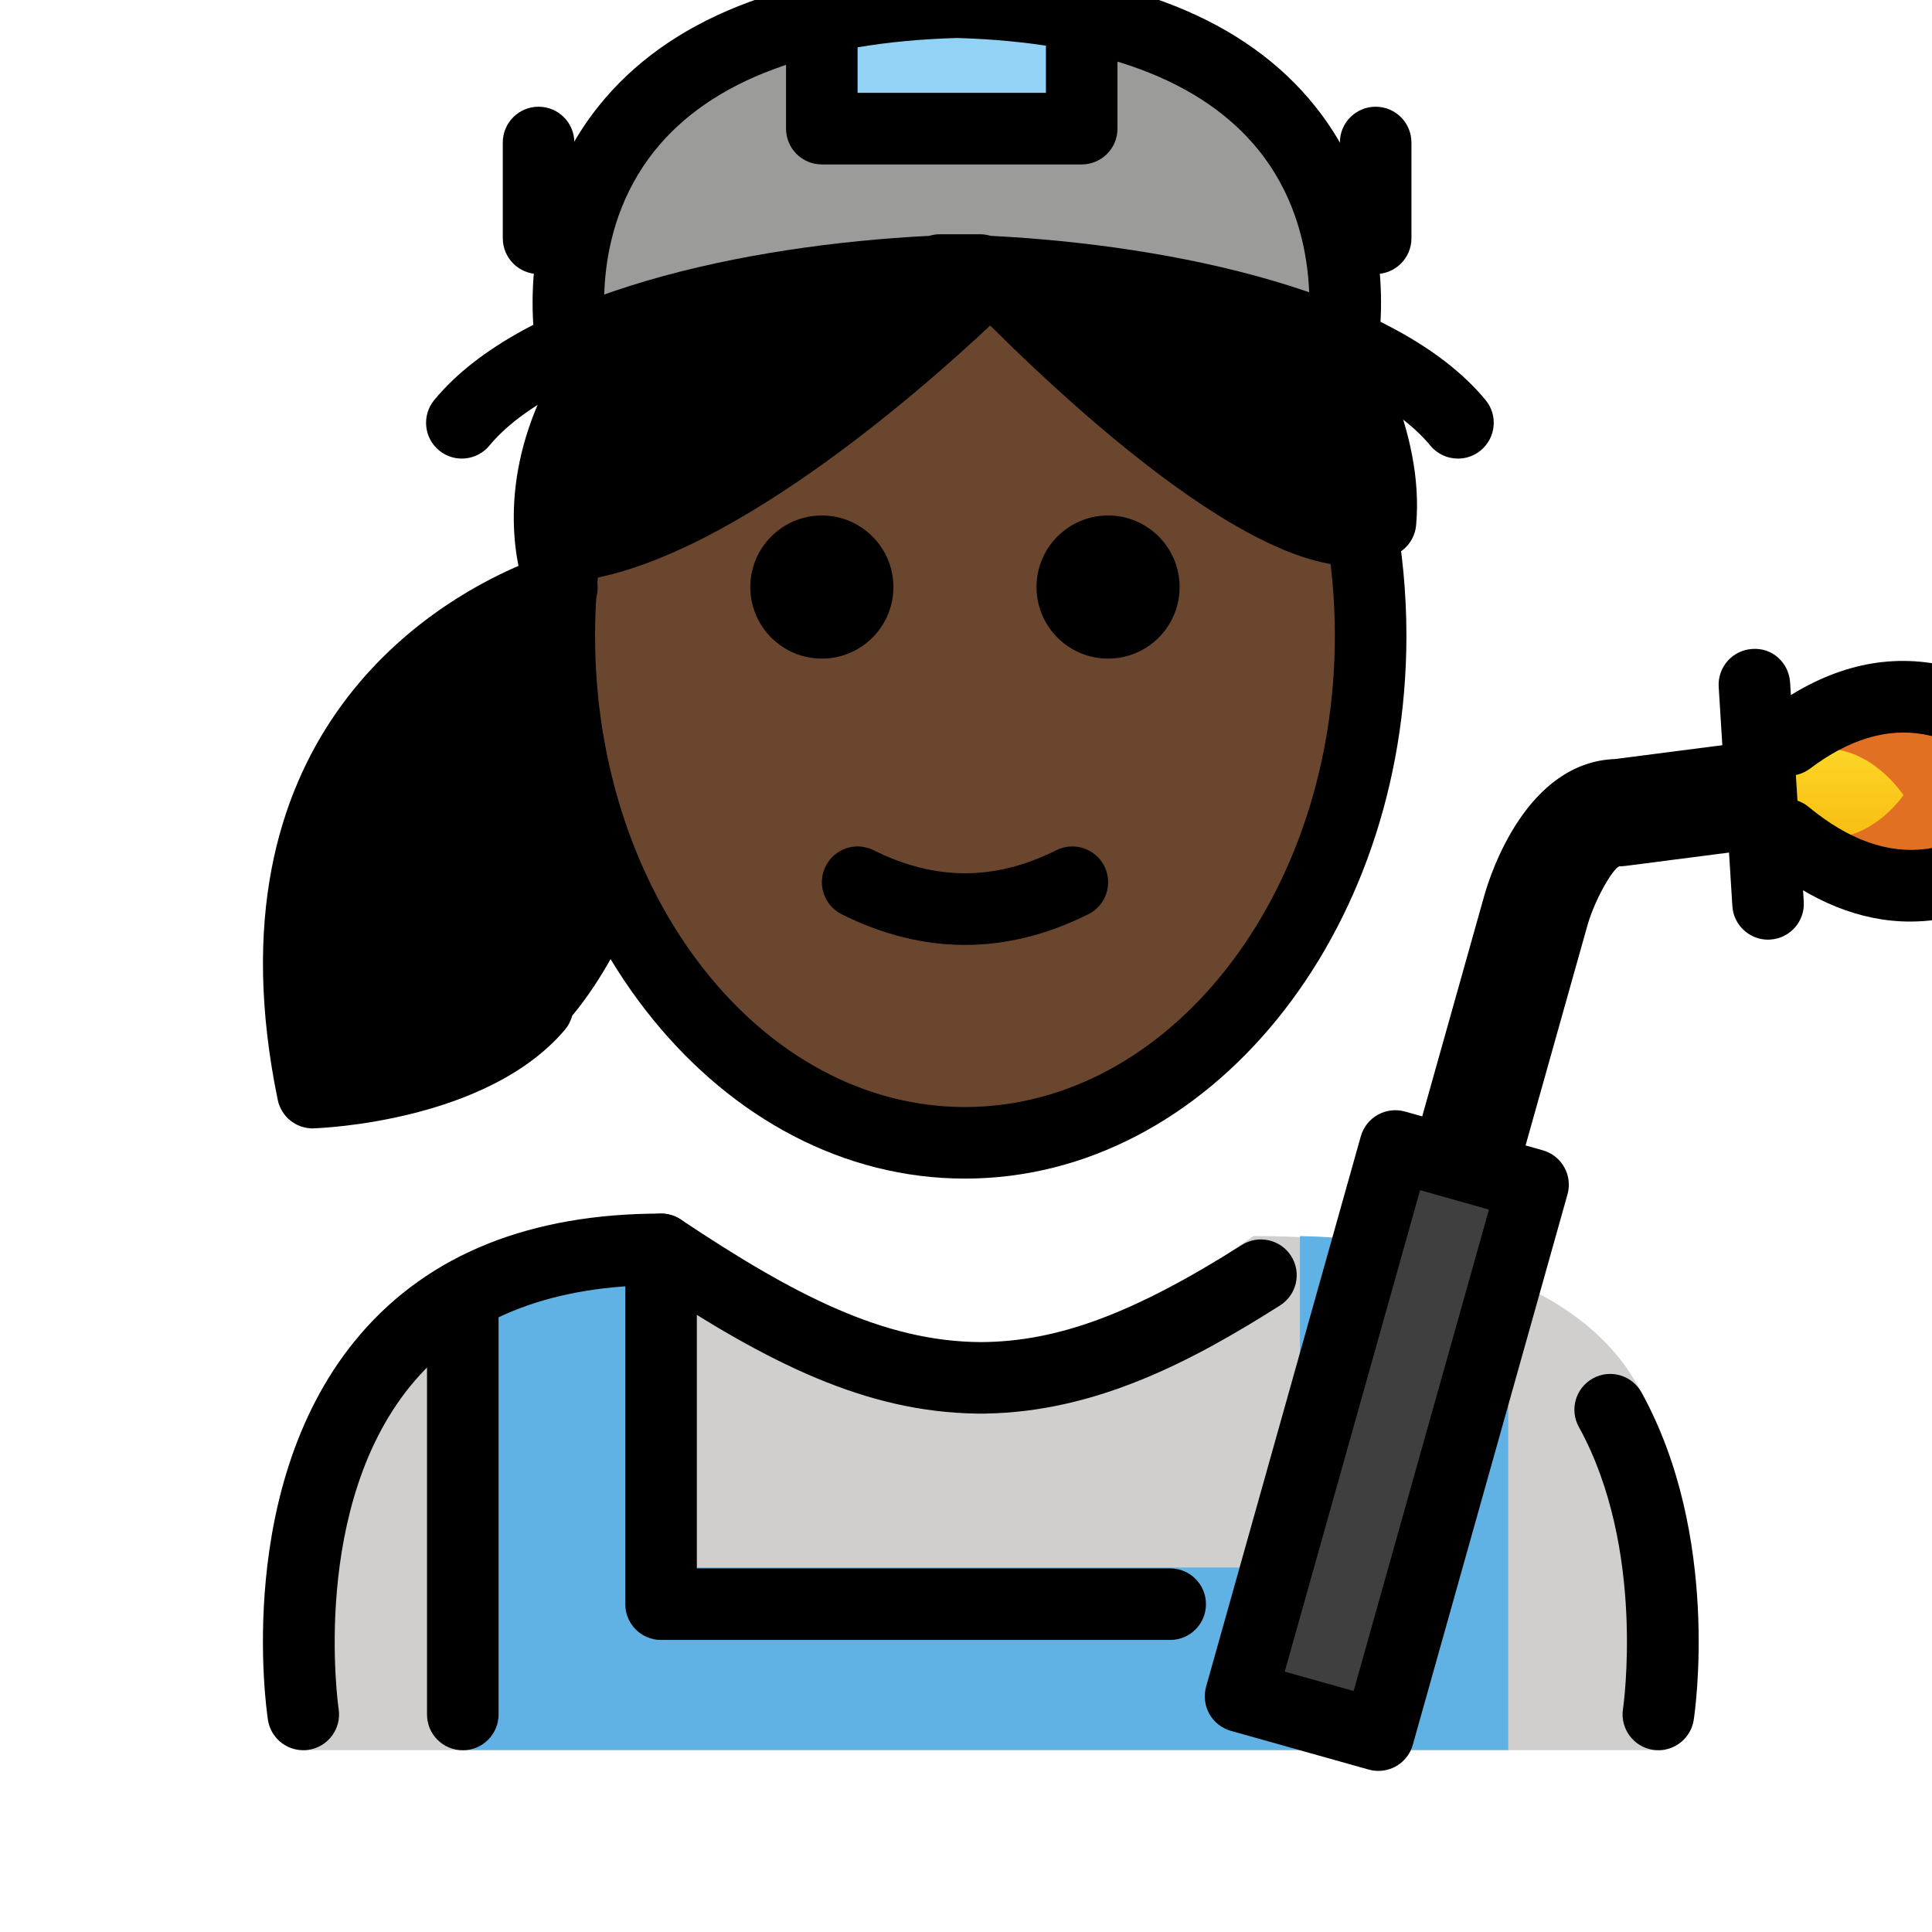 <svg id="emoji" viewBox="9 9 54 54" version="1.1" xmlns="http://www.w3.org/2000/svg">
<defs>
    <linearGradient id="yellow-gradient" x1="0%" y1="0%" x2="0%" y2="100%">
      <stop style="stop-color:#FDE02F;stop-opacity:1;" offset="0%" />
      <stop style="stop-color:#F7B209;stop-opacity:1;" offset="100%" />
    </linearGradient>
  </defs>
  <g id="color">
    <path fill="#D0CFCE" d="M17.434,57.917c0,0-2.17-13.67,9.83-13.67c3.192,2.128,5.926,3.598,9,3.592h-0.125 c3.074,0.006,4.708-2.164,7.9-4.292c5.272,0,8.818,1.44,10.388,3.637C57.204,51.069,55.539,57.917,55.539,57.917"/>
    <path fill="#61B2E4" d="M51.156,45.1v12.814H21.953V44.845l-0.003-0.006c1.394-0.797,3.203-1.292,5.545-1.292v9.265 h17.838V43.717l0.001-0.168c2.393,0.035,4.491,0.596,5.876,1.467"/>
    <path fill="#9B9B9A" d="M35.667,9.06c0.029,0.001,0.056,0.003,0.085,0.004c0.029-0.001,0.055-0.003,0.084-0.004 H35.667z"/>
    <path fill="#9B9B9A" d="M35.751,9.064c-12.614,0.354-10.76,9.619-10.76,9.619c6.483-3.498,18.029-2.545,21.52,0 C46.512,18.683,48.366,9.417,35.751,9.064z"/>
    <path fill="#E27022" d="M58.913,32.324c4.577,3.776,7.859-1.101,7.859-1.101s-3.238-4.972-7.781-1.54"/>
    <polyline fill="#92D3F5" points="31.971,9.508 31.971,12.596 39.235,12.596 39.235,9.508"/>
    <rect x="39.775" y="47.265" width="15.978" height="4" transform="matrix(0.271 -0.963 0.963 0.271 -12.588 81.916)" fill="#3F3F3F"/>
    <line x1="58.036" x2="58.418" y1="28.137" y2="34.264" fill="none"/>
    <path fill="url(#yellow-gradient)" d="M58.5,31.744c2.156,1.779,3.702-0.519,3.702-0.519s-1.525-2.342-3.665-0.726"/>
  </g>
  <g id="hair">
    <path fill="#000000" d="M25.012,24.474c0,0-10.634,2.527-7.913,15.729c0,0,5.363,0.141,7.536-2.428 c0,0,2.487-2.242,3.518-8.187c1.032-5.944-3.25-5.137-3.25-5.137"/>
    <path fill="#000000" d="M24.9,24.521c4.742-0.499,11.78-7.564,11.78-7.564s8.513,8.736,10.893,6.897 c0.216-2.38-1.298-4.76-1.298-4.76s-8.831-5.48-19.972-0.362c-3.07,3.823-1.604,6.96-1.604,6.96"/>
  </g>
  <g id="skin">
    <path fill="#6a462f" d="M36.679,16.956c0,0-7.038,7.065-11.78,7.564l-0.202,1.171c0,0-0.066-0.147-0.14-0.404 c-0.043,0.502-0.068,1.01-0.068,1.526c0,7.828,5.077,14.173,11.339,14.173s11.339-6.346,11.339-14.173 c0-0.933-0.077-1.843-0.214-2.725C43.987,24.453,36.679,16.956,36.679,16.956z"/>
  </g>
  <g id="skin-shadow"/>
  <g id="line">
    <path d="M41.971,25.408c0,1.105-0.896,2-2,2s-2-0.895-2-2c0-1.103,0.896-2,2-2S41.971,24.305,41.971,25.408"/>
    <path d="M33.971,25.408c0,1.105-0.896,2-2,2s-2-0.895-2-2c0-1.103,0.896-2,2-2S33.971,24.305,33.971,25.408"/>
    <path d="M35.971,35.411c-1.152,0-2.304-0.286-3.447-0.858c-0.494-0.247-0.694-0.848-0.447-1.342 c0.247-0.494,0.846-0.694,1.342-0.447c1.718,0.859,3.388,0.859,5.106,0c0.495-0.247,1.095-0.046,1.342,0.447 c0.247,0.494,0.047,1.095-0.447,1.342C38.274,35.124,37.123,35.411,35.971,35.411z"/>
    <path d="M35.971,41.942c-6.804,0-12.339-6.807-12.339-15.173c0-0.874,0.061-1.75,0.181-2.604l1.98,0.277 c-0.106,0.763-0.161,1.546-0.161,2.327c0,7.264,4.638,13.173,10.339,13.173s10.339-5.909,10.339-13.173 c0-1.073-0.102-2.139-0.303-3.17l1.963-0.383c0.226,1.157,0.34,2.352,0.34,3.553 C48.31,35.136,42.774,41.942,35.971,41.942z"/>
    <path d="M39.234,13.596h-7.264c-0.553,0-1-0.448-1-1V9.508c0-0.552,0.447-1,1-1c0.553,0,1,0.448,1,1v2.087h5.264 V9.508c0-0.552,0.447-1,1-1c0.553,0,1,0.448,1,1v3.087C40.234,13.148,39.787,13.596,39.234,13.596z"/>
    <path d="M47.45,16.659c-0.553,0-1-0.448-1-1v-2.676c0-0.552,0.447-1,1-1s1,0.448,1,1v2.676 C48.45,16.211,48.003,16.659,47.45,16.659z"/>
    <path d="M24.053,16.659c-0.553,0-1-0.448-1-1v-2.676c0-0.552,0.447-1,1-1c0.553,0,1,0.448,1,1v2.676 C25.053,16.211,24.605,16.659,24.053,16.659z"/>
    <path d="M55.353,57.919c-0.051,0-0.102-0.003-0.152-0.011c-0.546-0.083-0.921-0.594-0.838-1.139 c0.007-0.045,0.648-4.479-1.233-7.884c-0.268-0.483-0.092-1.092,0.392-1.358 c0.485-0.269,1.092-0.091,1.358,0.392c2.218,4.012,1.492,8.945,1.46,9.153 C56.264,57.566,55.838,57.919,55.353,57.919z"/>
    <path d="M17.475,57.919c-0.484,0-0.91-0.352-0.986-0.847c-0.041-0.27-0.973-6.633,2.581-10.775 c1.923-2.241,4.751-3.377,8.407-3.377c0.197,0,0.391,0.059,0.555,0.168c3.154,2.103,5.661,3.411,8.383,3.424 c2.152-0.01,4.271-0.8,7.293-2.714c0.467-0.296,1.084-0.156,1.38,0.309c0.296,0.467,0.157,1.084-0.31,1.38 c-2.44,1.546-5.128,2.978-8.254,3.023c-0.016,0.001-0.031,0.005-0.047,0.001h-0.003 c-0.012-0.001-0.025-0.001-0.038,0h-0.046c-0.012,0-0.023,0-0.035,0h-0.003c-0.016,0.004-0.029,0-0.044-0.001 c-3.101-0.042-5.817-1.402-9.128-3.588c-2.897,0.057-5.11,0.954-6.586,2.669 c-2.956,3.437-2.138,9.12-2.129,9.178c0.083,0.545-0.292,1.055-0.838,1.139 C17.576,57.916,17.525,57.919,17.475,57.919z"/>
    <path d="M41.707,54.837H27.477c-0.553,0-1-0.447-1-1v-9.917c0-0.553,0.447-1,1-1c0.553,0,1,0.447,1,1v8.917H41.707 c0.553,0,1,0.447,1,1S42.26,54.837,41.707,54.837z"/>
    <path d="M21.935,57.92c-0.553,0-1-0.447-1-1V45.218c0-0.553,0.447-1,1-1c0.553,0,1,0.447,1,1v11.702 C22.935,57.473,22.487,57.92,21.935,57.92z"/>
    <path d="M24.982,19.683c-0.467,0-0.885-0.328-0.98-0.804c-0.031-0.155-0.732-3.832,1.725-6.907 c1.943-2.431,5.239-3.744,9.801-3.904c0.043-0.005,0.087-0.008,0.131-0.008h0.169c0.044,0,0.088,0.003,0.131,0.008 c4.561,0.16,7.858,1.473,9.801,3.905c2.457,3.075,1.756,6.752,1.725,6.907c-0.109,0.541-0.639,0.889-1.177,0.784 c-0.542-0.108-0.893-0.636-0.784-1.177c0.005-0.025,0.54-2.95-1.341-5.285c-1.585-1.967-4.424-3.023-8.438-3.14 c-4.028,0.117-6.872,1.18-8.454,3.159c-1.882,2.356-1.332,5.237-1.326,5.266c0.108,0.541-0.242,1.068-0.784,1.177 C25.113,19.677,25.048,19.683,24.982,19.683z"/>
    <path d="M51.369,41.98l-2.889-0.812l2.009-7.146c0.18-0.631,1.185-3.715,3.653-3.807l3.893-0.502l0.385,2.975 l-3.973,0.513c-0.065,0.009-0.128,0.013-0.192,0.013c-0.202,0.102-0.676,0.931-0.88,1.631L51.369,41.98z"/>
    <path d="M47.528,58.497c-0.09,0-0.181-0.012-0.272-0.037l-3.852-1.082c-0.255-0.072-0.472-0.242-0.602-0.474 s-0.162-0.505-0.091-0.76l4.324-15.383c0.072-0.256,0.242-0.472,0.474-0.602 c0.231-0.13,0.503-0.162,0.76-0.091l3.851,1.083c0.532,0.149,0.842,0.702,0.692,1.233l-4.323,15.382 C48.366,58.209,47.965,58.497,47.528,58.497z M44.909,55.723l1.926,0.541l3.782-13.456l-1.925-0.542L44.909,55.723z"/>
    <path d="M58.417,35.264c-0.523,0-0.964-0.408-0.997-0.938l-0.382-6.127c-0.034-0.551,0.385-1.026,0.935-1.06 c0.565-0.045,1.026,0.385,1.061,0.936l0.382,6.126c0.034,0.552-0.385,1.026-0.935,1.06 C58.459,35.263,58.438,35.264,58.417,35.264z"/>
    <path d="M17.743,40.54c-0.474,0-0.884-0.332-0.98-0.798c-2.079-10.087,4.238-13.854,6.728-14.925 c-0.276-1.39-0.325-4.023,2.043-6.975c0.348-0.43,0.976-0.499,1.406-0.154c0.431,0.346,0.5,0.975,0.154,1.406 c-2.607,3.248-1.522,5.812-1.475,5.92c0.118,0.267,0.115,0.578-0.011,0.841 c-0.127,0.264-0.36,0.463-0.643,0.538c-0.332,0.091-7.962,2.295-6.404,12.071c1.403-0.181,3.634-0.713,4.7-1.974 c0.356-0.421,0.986-0.473,1.41-0.117c0.421,0.357,0.474,0.988,0.117,1.41c-2.177,2.571-6.818,2.748-7.015,2.754 C17.765,40.54,17.754,40.54,17.743,40.54z"/>
    <path d="M24.911,25.257c-0.506,0-0.939-0.382-0.993-0.895c-0.059-0.549,0.34-1.041,0.89-1.099 c3.6-0.379,9.287-5.381,11.175-7.276c0.19-0.19,0.42-0.328,0.715-0.294 c0.268,0.001,0.523,0.11,0.71,0.302c3.963,4.066,7.849,6.765,9.192,6.879c-0.089-1.792-1.147-3.49-1.158-3.509 c-0.294-0.466-0.155-1.084,0.311-1.379c0.466-0.295,1.083-0.157,1.378,0.307c0.069,0.109,1.695,2.699,1.45,5.388 c-0.025,0.277-0.165,0.531-0.385,0.701c-2.571,1.986-8.468-3.249-11.52-6.284 c-1.97,1.851-7.5,6.717-11.659,7.155C24.981,25.255,24.946,25.257,24.911,25.257z M47.584,23.59h0.01H47.584z"/>
    <path d="M49.75,21.818c-0.289,0-0.574-0.124-0.772-0.364c-1.772-2.148-7.129-3.724-13.149-3.895 c-6.021,0.171-11.377,1.747-13.149,3.895c-0.352,0.425-0.981,0.487-1.408,0.135 c-0.426-0.351-0.486-0.982-0.135-1.408c2.495-3.024,8.719-4.333,13.837-4.589c0.094-0.029,0.193-0.045,0.297-0.045 h1.117c0.103,0,0.203,0.016,0.297,0.045c5.118,0.256,11.342,1.565,13.837,4.589 c0.352,0.426,0.291,1.056-0.135,1.408C50.199,21.744,49.974,21.818,49.75,21.818z"/>
    <path d="M62.391,34.758c-1.393,0-2.773-0.558-4.114-1.663c-0.426-0.351-0.486-0.981-0.135-1.408 c0.352-0.425,0.981-0.485,1.408-0.135c1.125,0.929,2.231,1.319,3.301,1.174c1.182-0.167,2.116-0.963,2.638-1.517 c-0.531-0.594-1.505-1.475-2.739-1.687c-1.018-0.177-2.081,0.147-3.155,0.958c-0.442,0.334-1.068,0.245-1.4-0.195 c-0.333-0.441-0.245-1.067,0.195-1.4c1.536-1.162,3.116-1.611,4.717-1.331c2.757,0.482,4.434,3.015,4.505,3.123 c0.219,0.337,0.216,0.771-0.008,1.105c-0.069,0.102-1.728,2.525-4.452,2.922 C62.897,34.739,62.644,34.758,62.391,34.758z"/>
  </g>
</svg>
